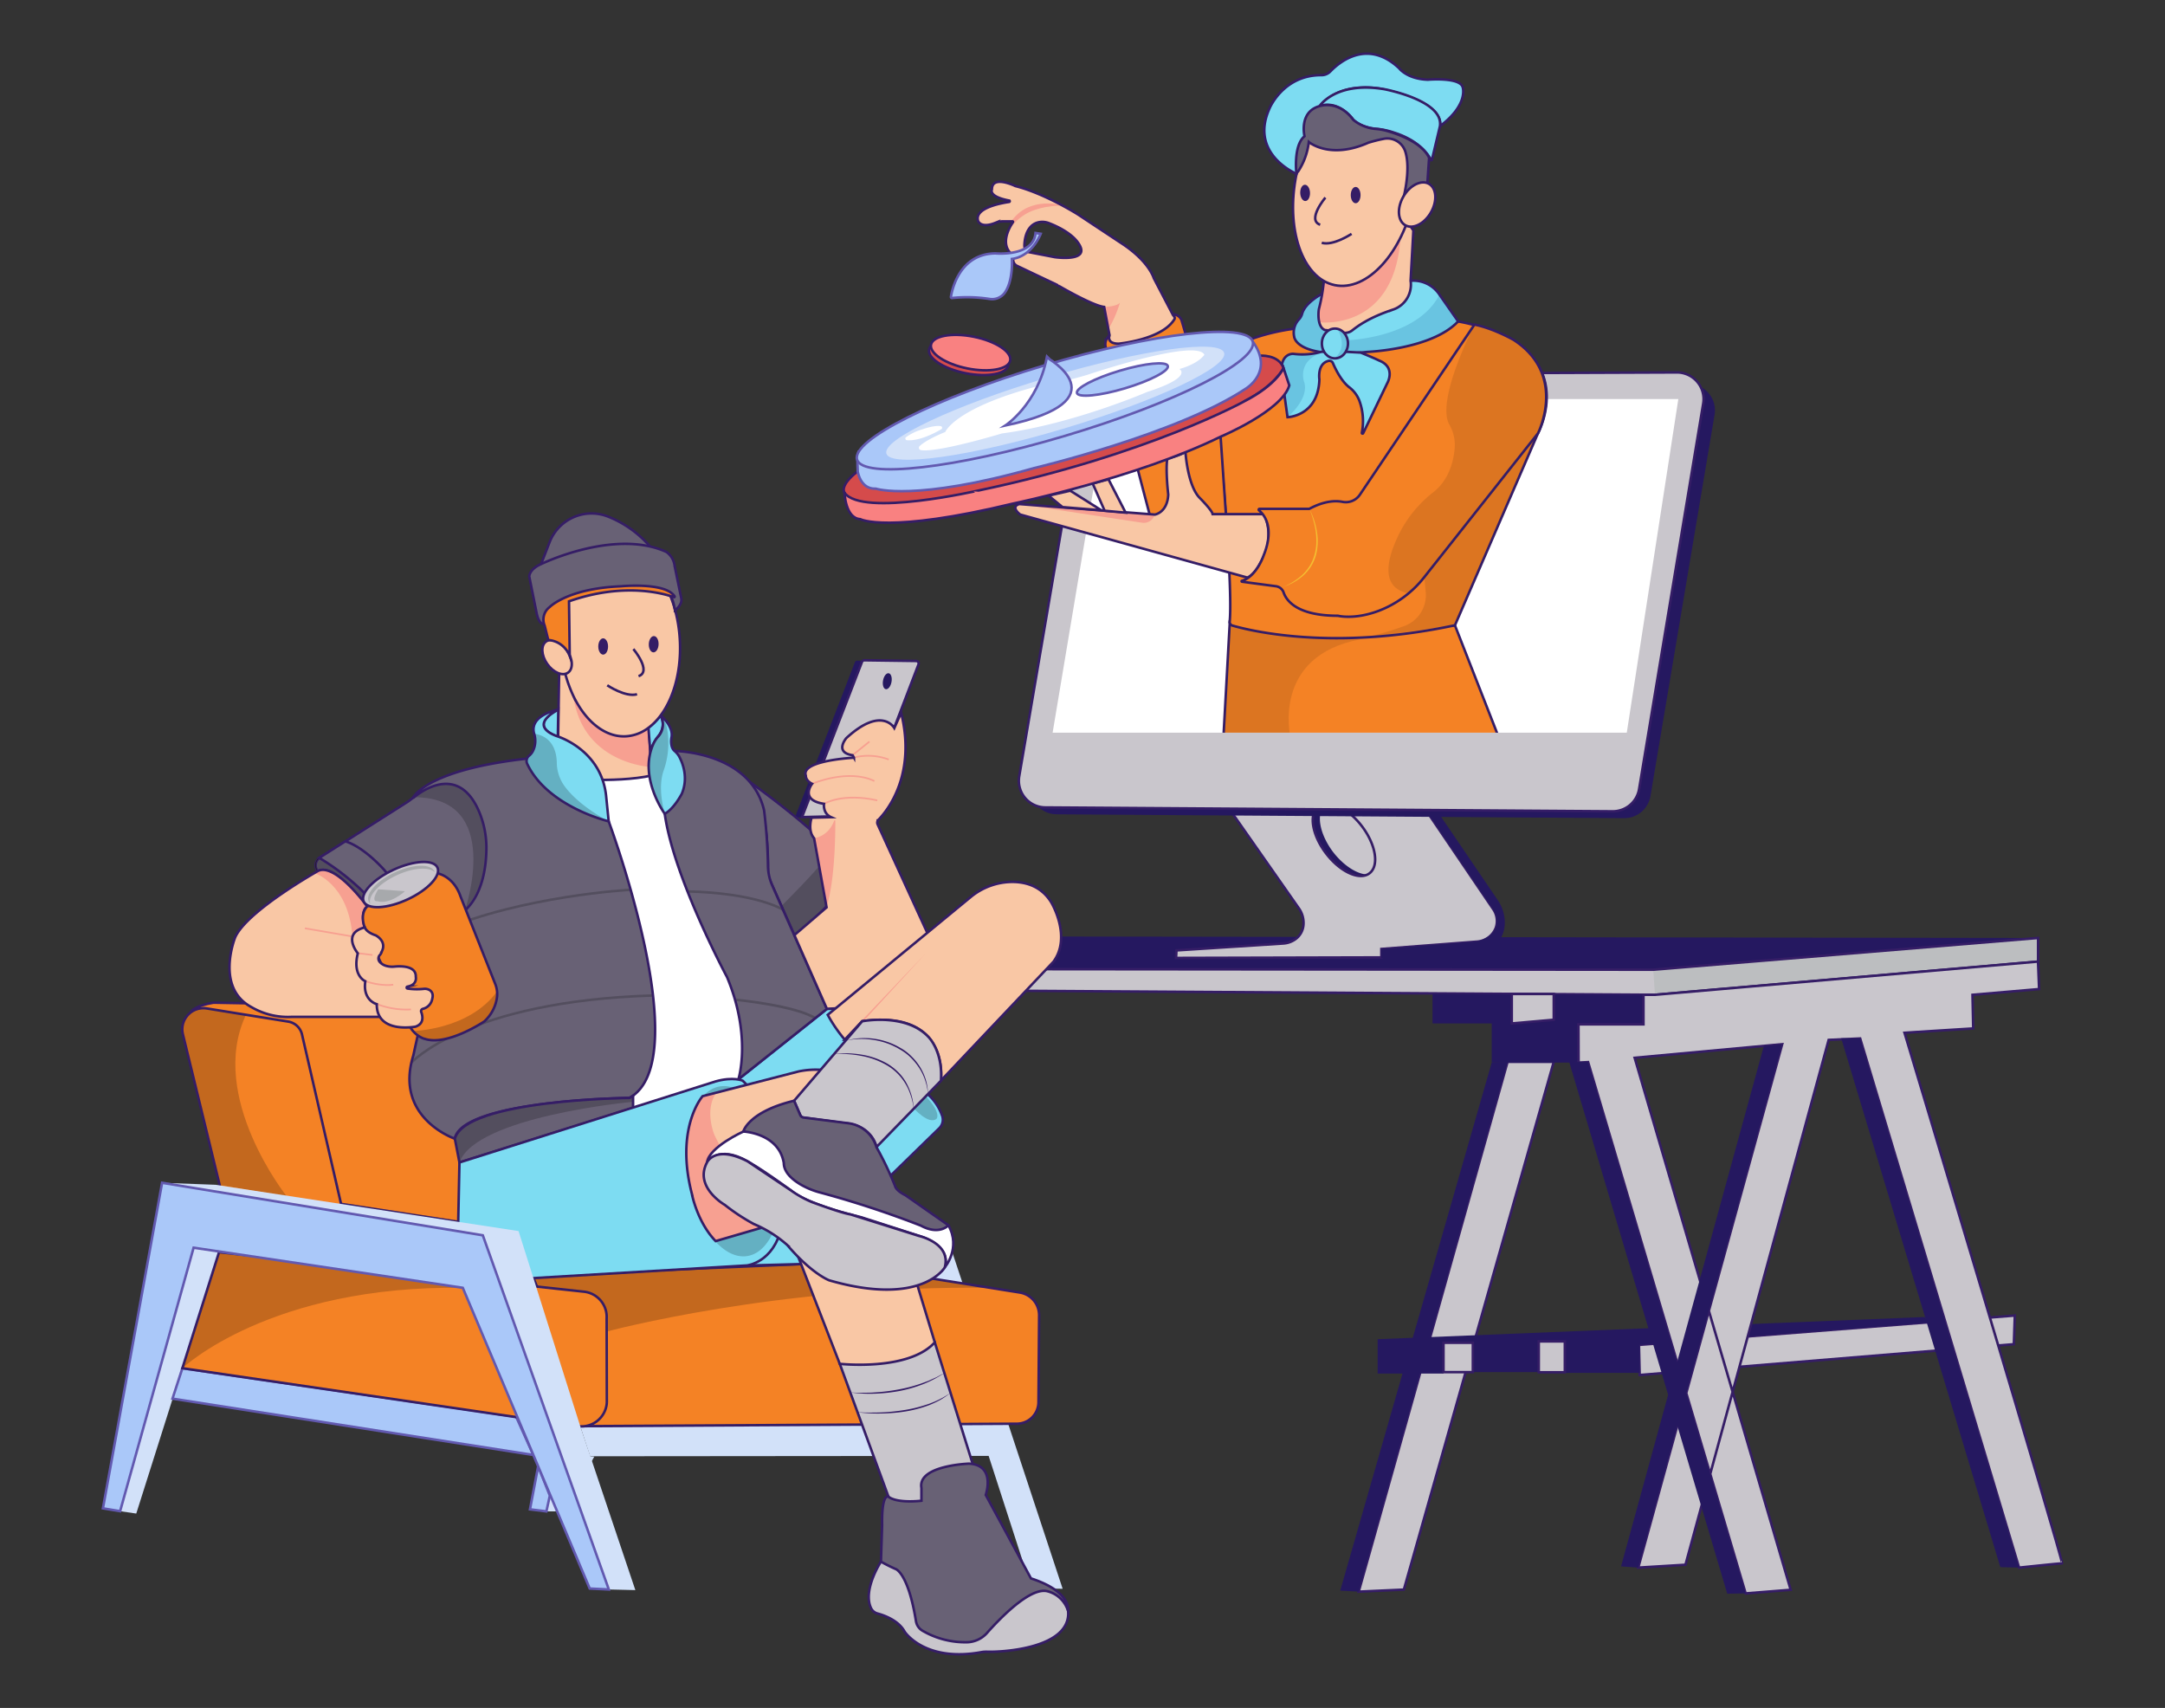 <svg id="a9dd7905-184c-41a0-9641-fff2717ba1e9" data-name="Layer 1" xmlns="http://www.w3.org/2000/svg" xmlns:xlink="http://www.w3.org/1999/xlink" width="865.76" height="682.89" viewBox="0 0 865.76 682.89"><rect x="0" y="0" width="865.76" height="682.89" fill="#333333" stroke="none"/><defs><clipPath id="e997f8bc-3e6d-4c4a-8820-8653a6052249"><polygon points="815.01 375.03 815.01 384.49 661.79 397.75 297.82 395.46 301.57 387.4 661.13 387.73 815.01 375.03" fill="#c9c6cc" stroke="#351d66" stroke-miterlimit="10"/></clipPath><clipPath id="ea9b3a56-22df-4200-9d95-2c9e44871a67"><path d="M89.59,481,73.14,413.55a8.45,8.45,0,0,1,9.56-10.34l32.57,5.26a6.76,6.76,0,0,1,5.5,5.15L138.84,492Z" fill="#f48225" data-secondary="true" stroke="#351d66" stroke-miterlimit="10"/></clipPath><clipPath id="e4a6cba4-76a1-4763-8b13-1063dccf24b0"><path d="M212.89,510l1.91,4.58,16.25,55.66,175.62-1a8.65,8.65,0,0,0,8.6-8.58l.26-34.74a9.17,9.17,0,0,0-7.72-9.12l-35.36-5.63-52.58-5.73Z" fill="#f48225" data-secondary="true" stroke="#351d66" stroke-miterlimit="10"/></clipPath><clipPath id="a3e026af-c2c2-4b63-bbec-5e028b6bef14"><path d="M335.81,545.28l20.34,55.5A54.5,54.5,0,0,0,391.68,594l-17.89-57.35Z" fill="#c9c6cc" stroke="#351d66" stroke-miterlimit="10"/></clipPath><clipPath id="e02ce87a-dec0-4fe2-85c8-0b5eca4fb7cb"><path d="M127.27,348.19a.33.33,0,0,1-.43-.13,3.71,3.71,0,0,1,.82-5l35-22.24a22.75,22.75,0,0,0,3.53-2.82,18.18,18.18,0,0,1,2.76-2.17,20.14,20.14,0,0,1,28.3,7.07c3.45,6,5.91,13.9,3.09,22.63,0,0-8.58,25.17-23.31,23.33l-26,.26S135.7,344.46,127.27,348.19Z" fill="#686175" data-primary="true" stroke="#351d66" stroke-miterlimit="10"/></clipPath><clipPath id="b9e39894-e609-40ee-8d1d-1df246730be9"><path d="M299.09,312.14s30.61,21.33,42.41,37.64c0,0-14.81,18.58-23.84,24.1l-10.58-23.79S308.37,320.67,299.09,312.14Z" fill="#686175" data-primary="true" stroke="#351d66" stroke-miterlimit="10"/></clipPath><clipPath id="fcf6342e-2876-485f-b516-3651c32d848d"><path d="M223.59,269.33l-.66,41.72s22.85,2.32,37.75-1l-1.33-20.53-32.21-20.59Z" fill="#f9c7a5" stroke="#351d66" stroke-miterlimit="10"/></clipPath><clipPath id="ab403512-b3a5-4282-81eb-9293057afa95"><path d="M547.65,349.17a4.69,4.69,0,0,1-.79.49c-4.14,2.07-11.3-1.5-16.58-8.43-5.65-7.4-7-15.84-3.06-18.85a5.54,5.54,0,0,1,3.65-1.06c4.11.11,9.52,3.49,13.72,9C550.23,337.72,551.6,346.16,547.65,349.17Z" fill="#c9c6cc" stroke="#351d66" stroke-miterlimit="10"/></clipPath><clipPath id="eda4b603-790f-43f9-a3b6-e0d1f4909827"><polygon points="420.93 292.96 650.53 292.96 671.15 159.55 443.26 159.55 420.93 292.96" fill="#fff"/></clipPath><clipPath id="a1d29955-c5ce-4e54-8ca3-700ddd002823"><polygon points="491.79 248.53 489.26 294.45 599.19 294.45 581.83 250.08 491.79 248.53" fill="#f48225" data-secondary="true" stroke="#351d66" stroke-miterlimit="10"/></clipPath><clipPath id="be963774-08ad-4c80-a15b-2301d1d49d85"><path d="M581.82,250,615,173.29s19.15-35.17-31.93-44.78l-66,3s-24.62,2.86-32.06,14.6c0,0,8.44,84.71,6.73,102.42a1.49,1.49,0,0,0,1.08,1.59C499.52,252.06,532.82,260.48,581.82,250Z" fill="#f48225" data-secondary="true" stroke="#351d66" stroke-miterlimit="10"/></clipPath><clipPath id="b87566ef-3fc2-4d4e-9a49-183352c9c2ee"><path d="M441.54,122.72,443.68,134l-1,2.8,4.58,4.39,24.43-11.45-1.34-3.06-1.48-1.09-7.49-14.37s-1.91-6.87-13.17-14.12l-17-11.26s-13.17-8.4-25.2-11.45c0,0-9.35-4.58-9.35,1.33,0,0-1.68,2.85,6.9,4.47a.28.28,0,0,1,0,.55c-4.21.62-13.94,2.63-12.44,7.58,0,0,1,3.19,7,.75a7.79,7.79,0,0,1,2.9-.56h3.89a.2.2,0,0,1,.16.31c-1.1,1.59-5.74,9,0,13.24,0,0,5.53.58,4.58-3.62,0,0-.28-7.59,5-9.39a7.13,7.13,0,0,1,4.86.19c3.1,1.19,10.09,4.35,12.44,9.2,3.05,6.3-10.12,4.39-10.12,4.39l-11.11-2.15s-4.65-.28-5.48,2.46a2.71,2.71,0,0,0,1.51,3.18l15.85,7.53S436.82,122.24,441.54,122.72Z" fill="#f9c7a5" stroke="#351d66" stroke-miterlimit="10"/></clipPath><clipPath id="fc747b1b-4496-4475-908d-a826bdee3720"><path d="M529,117.29s-7,3.52-8.28,8.11a5.46,5.46,0,0,1-1.29,2.31,7.72,7.72,0,0,0-1.89,7s.75,9,29.16,6c0,0,25.92-1,36.39-12.21l-7.48-10.72a12.46,12.46,0,0,0-11.51-5.51Z" fill="#7ddcf2" stroke="#351d66" stroke-miterlimit="10"/></clipPath><clipPath id="b3ac0363-1992-4e42-9d3f-8a1369f85881"><path d="M529.42,112.05a72,72,0,0,1-1.82,10.79,7.26,7.26,0,0,0-.29,1.46c-.17,1.92-.27,6.61,2.56,7.67a64.63,64.63,0,0,1,7,1,4.59,4.59,0,0,0,3.79-.81c2.14-1.64,6.49-5.12,16.71-8.48a10.49,10.49,0,0,0,6.71-11.41l1.11-20.1-2.29-3.44Z" fill="#f9c7a5" stroke="#351d66" stroke-miterlimit="10"/></clipPath><clipPath id="b4c99f2e-a262-4b83-a534-25a7c7ac9fa9"><path d="M498.8,230.93,408,205.74s-4.2-3.05-.38-4.2l54.2,4.2s5-.76,5.35-8c0,0-1.15-9.54-.38-14.5,0,0,4.58-.76,7.25-2.67,0,0,.76,13.17,5.53,18.32,0,0,5.16,5.15,5.35,6.68h20.61a20.44,20.44,0,0,1,.95,13.93S503.19,229.22,498.8,230.93Z" fill="#f9c7a5" stroke="#351d66" stroke-miterlimit="10"/></clipPath><clipPath id="a5f12cd6-a63f-4df2-9456-9b8c0762240d"><path d="M528.44,140.65a27.78,27.78,0,0,1-11.26.82s-5.63-.49-4.64,8.61l2.32,16.73s12.25-.33,12.75-15.07c0,0-1-6.34,3.67-7.45a1.51,1.51,0,0,1,1.73.89c.93,2.17,3.31,7.16,6.49,9.62a12.36,12.36,0,0,1,4,5.17,23.65,23.65,0,0,1,1.08,13.09.28.28,0,0,0,.52.18l9.8-20.34s3.31-6.13-3.48-8.78c0,0-2-1-7.28-3.14l-6-.33Z" fill="#7ddcf2" stroke="#351d66" stroke-miterlimit="10"/></clipPath><clipPath id="a1544e1d-cadb-46a3-b5ef-6f65e6f77eb0"><ellipse cx="533.82" cy="137.33" rx="5.22" ry="5.96" fill="#7ddcf2" stroke="#351d66" stroke-miterlimit="10"/></clipPath><clipPath id="ac53ff6e-954f-4c55-be85-6b9aaf487c7d"><path d="M503.69,203.45a.34.34,0,0,0-.22.61c2,1.64,6.38,6.84,1.82,18.09,0,0-2.76,8.28-8.61,10.08a.18.18,0,0,0,0,.36l13.53,1.8a3.77,3.77,0,0,1,3.08,2.48c1.13,3.31,5.42,9.33,21.74,9.33,0,0,6.36,1.69,16.07-1.89a42.19,42.19,0,0,0,18.46-13.56L615,173.29s12-23.28-9.73-37.4c0,0-8-4.58-15.65-6.11l-45.81,68a6.77,6.77,0,0,1-6.93,2.88c-2.86-.57-7.29-.41-13.3,2.79Z" fill="#f48225" data-secondary="true" stroke="#351d66" stroke-miterlimit="10"/></clipPath><clipPath id="fae19131-ff6c-4d5a-8048-f994a915ec2b"><path d="M177,368.83l-11.74,53.25c-7.73,24.91,16.61,33.21,16.61,33.21,2.86-15.46,69.85-16.32,69.85-16.32,27.2-15.17-8.31-110.57-8.31-110.57l-32.25-25.13c-36.34,4-44.4,13.16-45.89,15.49a.11.11,0,0,0,.16.14c2.85-2.39,18.2-14,26.4,6.22a37.22,37.22,0,0,1,2.67,14.68C194.34,349.23,191.79,365.07,177,368.83Z" fill="#686175" data-primary="true" stroke="#351d66" stroke-miterlimit="10"/></clipPath><clipPath id="b16cd691-bc3d-47a4-abcf-f0a70139913a"><path d="M127.27,348.18s-28.53,16-33.22,26.58c0,0-8.14,20,6.42,27.87a28.93,28.93,0,0,0,16.28,3.94H153l-7.15-35.76s-2-6.17,1-8.39C146.84,362.42,134.34,345.05,127.27,348.18Z" fill="#f9c7a5" stroke="#351d66" stroke-miterlimit="10"/></clipPath><clipPath id="aa584e96-56ab-4549-acc4-eb69a0d5a8ac"><path d="M269.68,300.26s30.44.2,35.88,23.81a209,209,0,0,1,1.54,22,20.51,20.51,0,0,0,1.78,8.13l21.8,49.19-35.4,28.14s5.44-16.94-4.54-40.85c0,0-21.36-39.72-24.91-65.25Z" fill="#686175" data-primary="true" stroke="#351d66" stroke-miterlimit="10"/></clipPath><clipPath id="f6635782-3446-43e6-af02-64d166100302"><path d="M317.66,373.88l13,29.47,5.52-.25s28.15-23.69,34.77-29.84l-20-43.68a1.62,1.62,0,0,1,.31-1.79c3.26-3.32,15.31-17.67,9.09-42.83l-2.72,6.13s-5-9-19.17,4c0,0-5,5.73,2.48,6.87l.57,1S320,304,322.25,310.14c0,0-.19,1.91,2.49,3.25,0,0-5.16,6.49,4.77,8,0,0-.58,3.82,2.86,5.35l-7.83.19s-1.71,5.15,1,8.2l5,27.68Z" fill="#f9c7a5" stroke="#351d66" stroke-miterlimit="10"/></clipPath><clipPath id="b2717dc6-5bf3-4891-9646-d044c8483d8b"><path d="M181.88,455.29l1.85,9.5L253.16,443v-4.87l-1.43.86S186.17,439.55,181.88,455.29Z" fill="#686175" data-primary="true" stroke="#351d66" stroke-miterlimit="10"/></clipPath><clipPath id="ac7fd78c-a832-42db-82dd-1f095c565b4c"><path d="M286.18,496.23l27.49-8,22.14,57.07s27.48,3.06,38-8.59l-9.93-32.63-34.54-76.25a33.48,33.48,0,0,0-10,.57l-38.37,9.88s-11.16,12.59-4.29,39.08C276.64,477.34,278.83,488.69,286.18,496.23Z" fill="#f9c7a5" stroke="#351d66" stroke-miterlimit="10"/></clipPath><clipPath id="f017678e-12be-42e2-9d51-fedfdf70e1fa"><path d="M265.83,325.39S255.35,311,261.16,297.7a11.73,11.73,0,0,1,1.87-3,7.28,7.28,0,0,0,1-8.83s5.36,4.35,4.52,8.87c0,0-.8,3.74,1.17,5.49a8.08,8.08,0,0,1,1.88,2.24c1.48,2.79,3.74,8.65,1,15C272.53,317.52,269.68,323.21,265.83,325.39Z" fill="#7ddcf2" stroke="#351d66" stroke-miterlimit="10"/></clipPath><clipPath id="a558380c-cbc5-41d6-87c8-c3d087c75efc"><path d="M222.5,294.27s18.07,5.19,19.91,24.26l1,9.87s-24.6-5.86-32.63-23.09a2.69,2.69,0,0,1,.73-3.09,6,6,0,0,0,1.52-1.81,9.84,9.84,0,0,0,.69-1.74,9.36,9.36,0,0,0-.13-5.32c-.67-2.27-.72-7,9.31-9.6a.09.09,0,0,1,.07.16C220.41,285.26,212.18,290.25,222.5,294.27Z" fill="#7ddcf2" stroke="#351d66" stroke-miterlimit="10"/></clipPath><clipPath id="abb6c9a7-ad42-4b94-95d3-10fe1a978aa5"><path d="M331,405.76l57.06-47a26.34,26.34,0,0,1,17-6.14c5.44.06,11.45,1.85,15.32,8.17,0,0,8.3,13.74.86,23.76l-45,47.52s4-28.63-31.49-23.76l-6.93,7.39A59.44,59.44,0,0,1,331,405.76Z" fill="#f9c7a5" stroke="#351d66" stroke-miterlimit="10"/></clipPath><clipPath id="ffbde16c-4241-476c-b577-add9908e0450"><path d="M317.55,440.12l27.23-31.78s17.46-3.47,26.55,6.32c0,0,5.78,5.68,4.94,17.44l-25.78,26.54s-1.42-8.72-13-9.61l-16.28-2.21a1.43,1.43,0,0,1-1.14-.86Z" fill="#c9c6cc" stroke="#351d66" stroke-miterlimit="10"/></clipPath><clipPath id="a45b97b8-51bb-4158-b436-3211aec9bb65"><path d="M72.94,547.05l14.65-46.38,146,15.8a10.15,10.15,0,0,1,9,10.68l.08,33.61a10.15,10.15,0,0,1-11.6,9.45Z" fill="#f48225" data-secondary="true" stroke="#351d66" stroke-miterlimit="10"/></clipPath><clipPath id="e1e4dccd-fb95-4794-9df6-ac3dd0d3e279"><path d="M168.81,415a10.84,10.84,0,0,1-5.31-5.37l-17.65-38.83s-2.23-5.16,1-8.39l28.07-13.22s6.41,1,9.23,9.23l13.89,35a10.76,10.76,0,0,1,.54,6.27,15.91,15.91,0,0,1-4.95,8.73s-14.86,10-23.83,6.92C169.79,415.31,169.64,415.39,168.81,415Z" fill="#f48225" data-secondary="true" stroke="#351d66" stroke-miterlimit="10"/></clipPath><clipPath id="b61ce04d-b847-4197-84d5-5bf280e73c8b"><path d="M145.85,370.81s.53,1.89,4.39,3.17c0,0,4.58,2.29,2.43,6.45a3.18,3.18,0,0,1-.72,1.36,2.05,2.05,0,0,0-.13,2.78,5.48,5.48,0,0,0,2.82,1.68,8.57,8.57,0,0,0,3.11.22c2.43-.23,8.75-.4,8.52,4.12,0,0,.74,3.18-3.34,3.88a.4.4,0,0,0,0,.78,26.27,26.27,0,0,0,6.55.13,3.79,3.79,0,0,1,2.15.39c.9.5,1.78,1.5,1.23,3.55a5,5,0,0,1-3.8,4.06.94.94,0,0,0-.62,1.24c.61,1.62,1.22,4.72-2.31,5.87,0,0-15.6,3-15.46-9,0,0-5.73-1.43-4.58-9.16,0,0-5.3-2.15-3-11.17C143.08,381.14,136.45,373.22,145.85,370.81Z" fill="#f9c7a5" stroke="#351d66" stroke-miterlimit="10"/></clipPath></defs><polygon points="48.03 604.22 54.49 605.17 87.59 500.67 77.42 498.87 48.03 604.22" fill="#d2e1f9"/><polygon points="657.92 388.12 815.01 375.03 324.12 374.31 301.57 387.4 657.92 388.12" fill="#251860"/><polygon points="815.01 375.03 815.01 384.49 661.79 397.75 297.82 395.46 301.57 387.4 661.13 387.73 815.01 375.03" fill="#c9c6cc"/><g clip-path="url(#e997f8bc-3e6d-4c4a-8820-8653a6052249)"><polygon points="661.13 387.73 661.79 397.75 815.01 384.49 815.01 375.03 661.13 387.73" fill="#bcbec0"/></g><polygon points="815.01 375.03 815.01 384.49 661.79 397.75 297.82 395.46 301.57 387.4 661.13 387.73 815.01 375.03" fill="none" stroke="#351d66" stroke-miterlimit="10"/><ellipse cx="387.39" cy="142.88" rx="6.46" ry="16.15" transform="translate(170.86 494.46) rotate(-78.62)" fill="#d54b4b" stroke="#351d66" stroke-miterlimit="10"/><path d="M76.52,404.33s1.72-2.29,8.88-3.43l204.41,3.72,3.43,80.73-85.88,6.87-71-10.88Z" fill="#f48225" data-secondary="true" stroke="#351d66" stroke-miterlimit="10"/><path d="M341.86,264.78l-24,62.12s0,0,0,0l23.42-.57,0,0,23.16-60.52a1,1,0,0,0-.9-1.33l-20.82-.34A1,1,0,0,0,341.86,264.78Z" fill="#251860"/><path d="M344.72,264.59l-24,62.12a0,0,0,0,0,0,0l23.43-.58h0l23.16-60.52a1,1,0,0,0-.89-1.33L345.65,264A1,1,0,0,0,344.72,264.59Z" fill="#c9c6cc" stroke="#351d66" stroke-miterlimit="10"/><ellipse cx="354.8" cy="272.35" rx="3.24" ry="1.72" transform="translate(22.05 571.25) rotate(-79.44)" fill="#251860"/><polygon points="384.86 512.84 379.99 498.24 371.97 507.11 373.69 513.7 384.86 512.84" fill="#d2e1f9"/><polyline points="236 582.26 395.35 582.12 412.53 635.18 424.94 635.23 402.99 568.76 231.98 570.09" fill="#d2e1f9"/><path d="M89.59,481,73.14,413.55a8.45,8.45,0,0,1,9.56-10.34l32.57,5.26a6.76,6.76,0,0,1,5.5,5.15L138.84,492Z" fill="#f48225" data-secondary="true"/><g clip-path="url(#ea9b3a56-22df-4200-9d95-2c9e44871a67)"><path d="M87.09,473.71l27.58,4.63s-31.73-39.78-16.35-72.49L82.7,403.21s-9.83-1.48-9.56,10.34Z" opacity="0.2"/></g><path d="M89.59,481,73.14,413.55a8.45,8.45,0,0,1,9.56-10.34l32.57,5.26a6.76,6.76,0,0,1,5.5,5.15L138.84,492Z" fill="none" stroke="#351d66" stroke-miterlimit="10"/><polygon points="253.16 442.98 251.73 438.97 235.15 322.6 235.72 306.28 266.64 306.57 290.4 360.68 302.14 428.24 293.55 435.4 253.16 442.98" fill="#fff" stroke="#351d66" stroke-miterlimit="10"/><path d="M352.28,624.4s-7.48,11.43-3.92,18.66a4,4,0,0,0,2.56,2.07c2.67.72,8.42,2.76,10.87,7.31,0,0,8,12.3,30.73,8.12a11.06,11.06,0,0,1,2.23-.15c5.75.22,33.66-1.23,32.39-16.31,0,0-1.16-12.75-19.24-8.81H370.13S361.55,622.32,352.28,624.4Z" fill="#c9c6cc" stroke="#351d66" stroke-miterlimit="10"/><path d="M212.89,510l1.91,4.58,16.25,55.66,175.62-1a8.65,8.65,0,0,0,8.6-8.58l.26-34.74a9.17,9.17,0,0,0-7.72-9.12l-35.36-5.63-52.58-5.73Z" fill="#f48225" data-secondary="true"/><g clip-path="url(#e4a6cba4-76a1-4763-8b13-1063dccf24b0)"><path d="M242.58,532.41s68.9-18.63,153-17.5l-57-11.3L212.89,510l.89,6.63S243.71,517.73,242.58,532.41Z" opacity="0.2"/></g><path d="M212.89,510l1.91,4.58,16.25,55.66,175.62-1a8.65,8.65,0,0,0,8.6-8.58l.26-34.74a9.17,9.17,0,0,0-7.72-9.12l-35.36-5.63-52.58-5.73Z" fill="none" stroke="#351d66" stroke-miterlimit="10"/><path d="M335.81,545.28l20.34,55.5A54.5,54.5,0,0,0,391.68,594l-17.89-57.35Z" fill="#c9c6cc"/><g clip-path="url(#a3e026af-c2c2-4b63-bbec-5e028b6bef14)"><path d="M340,556.73c1.64.11,3.27.17,4.9.14s3.27,0,4.9-.15a73.3,73.3,0,0,0,9.69-1.21,58,58,0,0,0,9.42-2.54l2.29-.85c.75-.32,1.48-.68,2.22-1l1.12-.5,1.08-.59,2.16-1.17a43,43,0,0,1-8.69,4.6,53.9,53.9,0,0,1-9.47,2.72,65.85,65.85,0,0,1-9.8,1.06A55.6,55.6,0,0,1,340,556.73Z" fill="#351d66"/><path d="M342.55,564.61c1.63.11,3.26.18,4.89.18s3.25,0,4.88-.07a78.52,78.52,0,0,0,9.69-1c1.6-.27,3.19-.59,4.76-1s3.12-.89,4.66-1.41a37,37,0,0,0,8.66-4.41,32.1,32.1,0,0,1-4,2.79,41,41,0,0,1-4.45,2.1,49.45,49.45,0,0,1-9.49,2.55,68.3,68.3,0,0,1-9.79.83A61.48,61.48,0,0,1,342.55,564.61Z" fill="#351d66"/></g><path d="M335.81,545.28l20.34,55.5A54.5,54.5,0,0,0,391.68,594l-17.89-57.35Z" fill="none" stroke="#351d66" stroke-miterlimit="10"/><path d="M298.68,506l21.19-.57,55.72-54.33a4.75,4.75,0,0,0,1.22-4.84,20.83,20.83,0,0,0-5.7-8.68l-36.35-34.35-4.08.16-35.4,28.14Z" fill="#7ddcf2" stroke="#351d66" stroke-miterlimit="10"/><polygon points="72.94 547.05 206.4 566.47 213.27 581.74 68.98 559.22 72.94 547.05" fill="#aac8f9" stroke="#6259b0" stroke-miterlimit="10"/><path d="M127.27,348.19a.33.33,0,0,1-.43-.13,3.71,3.71,0,0,1,.82-5l35-22.24a22.75,22.75,0,0,0,3.53-2.82,18.18,18.18,0,0,1,2.76-2.17,20.14,20.14,0,0,1,28.3,7.07c3.45,6,5.91,13.9,3.09,22.63,0,0-8.58,25.17-23.31,23.33l-26,.26S135.7,344.46,127.27,348.19Z" fill="#686175" data-primary="true"/><g clip-path="url(#e02ce87a-dec0-4fe2-85c8-0b5eca4fb7cb)"><path d="M165.28,318.76s12.27-11.11,21.91-1.73c0,0,18.25,21.81-1.27,46.91C185.92,363.94,201.7,318.46,165.28,318.76Z" opacity="0.2"/><path d="M127.66,343a3.55,3.55,0,0,0-.82,5s2.23-1.22,5.67.55c0,0,10,5,18.54,20.49l2.77,0s-1.27-6.58-14.3-17.75C139.52,351.37,131.26,344.43,127.66,343Z" opacity="0.2"/></g><path d="M127.27,348.19a.33.33,0,0,1-.43-.13,3.71,3.71,0,0,1,.82-5l35-22.24a22.75,22.75,0,0,0,3.53-2.82,18.18,18.18,0,0,1,2.76-2.17,20.14,20.14,0,0,1,28.3,7.07c3.45,6,5.91,13.9,3.09,22.63,0,0-8.58,25.17-23.31,23.33l-26,.26S135.7,344.46,127.27,348.19Z" fill="none" stroke="#351d66" stroke-miterlimit="10"/><path d="M299.09,312.14s30.61,21.33,42.41,37.64c0,0-14.81,18.58-23.84,24.1l-10.58-23.79S308.37,320.67,299.09,312.14Z" fill="#686175" data-primary="true"/><g clip-path="url(#b9e39894-e609-40ee-8d1d-1df246730be9)"><path d="M312.64,362.08S327.7,347.27,332.71,340l8.79,9.78s-12.3,15.81-23.84,24.1Z" opacity="0.2"/></g><path d="M299.09,312.14s30.61,21.33,42.41,37.64c0,0-14.81,18.58-23.84,24.1l-10.58-23.79S308.37,320.67,299.09,312.14Z" fill="none" stroke="#351d66" stroke-miterlimit="10"/><path d="M223.59,269.33l-.66,41.72s22.85,2.32,37.75-1l-1.33-20.53-32.21-20.59Z" fill="#f9c7a5"/><g clip-path="url(#fcf6342e-2876-485f-b516-3651c32d848d)"><path d="M260.6,306.7s-27.59-1-31.33-28.43c4.86,10.19,12.7,16.67,21.13,16.15a16.43,16.43,0,0,0,8.9-3.39Z" fill="#f7a091"/></g><path d="M223.59,269.33l-.66,41.72s22.85,2.32,37.75-1l-1.33-20.53-32.21-20.59Z" fill="none" stroke="#351d66" stroke-miterlimit="10"/><polygon points="543.33 636.39 602.86 424.56 621.33 424.56 561.39 635.57 543.33 636.39" fill="#c9c6cc" stroke="#351d66" stroke-miterlimit="10"/><polygon points="535.94 635.98 543.33 636.39 602.86 424.56 596.52 424.85 535.94 635.98" fill="#251860"/><polygon points="655.4 537.74 655.69 549.77 805.32 537.46 805.7 526 655.4 537.74" fill="#c9c6cc" stroke="#351d66" stroke-miterlimit="10"/><polygon points="550.9 535.45 550.9 549.2 577.24 549.2 577.24 536.88 588.98 536.88 588.98 548.62 615.32 548.62 615.32 536.6 625.91 536.6 625.91 548.91 655.69 548.91 655.69 537.74 771.35 528.87 769.63 526.58 550.9 535.45" fill="#251860"/><path d="M492.5,324.74l26.89,38.41a10.08,10.08,0,0,1,1.85,6.65,7.74,7.74,0,0,1-3,5.56,9.31,9.31,0,0,1-5.18,1.89L470.46,380l-.16,3,82.09-.21,0-3.37,38.2-2.93a8.67,8.67,0,0,0,7.43-5.23,5.37,5.37,0,0,0,.21-.56,8.32,8.32,0,0,0-1.16-7.24l-25.5-37.57Z" fill="#c9c6cc" stroke="#351d66" stroke-miterlimit="10"/><path d="M552.34,379.42v3.73l40.94-3.44s8.77-1.46,8.47-11.34a16.18,16.18,0,0,0-2.86-8.54l-23.08-33.94h-4.29L597,363.46s6.25,9.51-6.48,13Z" fill="#251860"/><path d="M547.65,349.17a4.69,4.69,0,0,1-.79.49c-4.14,2.07-11.3-1.5-16.58-8.43-5.65-7.4-7-15.84-3.06-18.85a5.54,5.54,0,0,1,3.65-1.06c4.11.11,9.52,3.49,13.72,9C550.23,337.72,551.6,346.16,547.65,349.17Z" fill="#c9c6cc"/><g clip-path="url(#ab403512-b3a5-4282-81eb-9293057afa95)"><path d="M546.86,349.66c-4.14,2.07-11.3-1.5-16.58-8.43-5.65-7.4-7-15.84-3.06-18.85a5.54,5.54,0,0,1,3.65-1.06,4.25,4.25,0,0,0-.78.49c-4,3-2.59,11.45,3,18.85C537.35,346.18,542.75,349.56,546.86,349.66Z" fill="#251860"/></g><path d="M547.65,349.17a4.69,4.69,0,0,1-.79.49c-4.14,2.07-11.3-1.5-16.58-8.43-5.65-7.4-7-15.84-3.06-18.85a5.54,5.54,0,0,1,3.65-1.06c4.11.11,9.52,3.49,13.72,9C550.23,337.72,551.6,346.16,547.65,349.17Z" fill="none" stroke="#351d66" stroke-miterlimit="10"/><path d="M649.46,327.13l-226.88-1.55a10.58,10.58,0,0,1-10.42-12.32L438,163.12a10.62,10.62,0,0,1,10.46-8.76l226.64-.87a10.58,10.58,0,0,1,10.55,12.27L660,318.32A10.62,10.62,0,0,1,649.46,327.13Z" fill="#251860"/><path d="M644.88,324.39,418,322.83a10.65,10.65,0,0,1-10.42-12.45l25.87-151.73a10.66,10.66,0,0,1,10.46-8.87l226.64-.87a10.65,10.65,0,0,1,10.55,12.4L655.46,315.49A10.65,10.65,0,0,1,644.88,324.39Z" fill="#c9c6cc" stroke="#351d66" stroke-miterlimit="10"/><polygon points="420.93 292.96 650.53 292.96 671.15 159.55 443.26 159.55 420.93 292.96" fill="#fff"/><g clip-path="url(#eda4b603-790f-43f9-a3b6-e0d1f4909827)"><polygon points="491.79 248.53 489.26 294.45 599.19 294.45 581.83 250.08 491.79 248.53" fill="#f48225" data-secondary="true"/><g clip-path="url(#a1d29955-c5ce-4e54-8ca3-700ddd002823)"><path d="M489.26,294.45l26.74.05s-7.59-32.26,28-38.86c0,0-33.45.39-52.19-7.12Z" opacity="0.1"/></g><polygon points="491.79 248.53 489.26 294.45 599.19 294.45 581.83 250.08 491.79 248.53" fill="none" stroke="#351d66" stroke-miterlimit="10"/></g><path d="M581.82,250,615,173.29s19.15-35.17-31.93-44.78l-66,3s-24.62,2.86-32.06,14.6c0,0,8.44,84.71,6.73,102.42a1.49,1.49,0,0,0,1.08,1.59C499.52,252.06,532.82,260.48,581.82,250Z" fill="#f48225" data-secondary="true"/><g clip-path="url(#be963774-08ad-4c80-a15b-2301d1d49d85)"><path d="M569.59,230.75,615,173.29,581.82,250,544,255.38a136.34,136.34,0,0,0,17.88-5.2,13.12,13.12,0,0,0,8.25-13.33Z" opacity="0.1"/></g><path d="M581.82,250,615,173.29s19.15-35.17-31.93-44.78l-66,3s-24.62,2.86-32.06,14.6c0,0,8.44,84.71,6.73,102.42a1.49,1.49,0,0,0,1.08,1.59C499.52,252.06,532.82,260.48,581.82,250Z" fill="none" stroke="#351d66" stroke-miterlimit="10"/><path d="M441.54,122.72,443.68,134l-1,2.8,4.58,4.39,24.43-11.45-1.34-3.06-1.48-1.09-7.49-14.37s-1.91-6.87-13.17-14.12l-17-11.26s-13.17-8.4-25.2-11.45c0,0-9.35-4.58-9.35,1.33,0,0-1.68,2.85,6.9,4.47a.28.28,0,0,1,0,.55c-4.21.62-13.94,2.63-12.44,7.58,0,0,1,3.19,7,.75a7.79,7.79,0,0,1,2.9-.56h3.89a.2.2,0,0,1,.16.31c-1.1,1.59-5.74,9,0,13.24,0,0,5.53.58,4.58-3.62,0,0-.28-7.59,5-9.39a7.13,7.13,0,0,1,4.86.19c3.1,1.19,10.09,4.35,12.44,9.2,3.05,6.3-10.12,4.39-10.12,4.39l-11.11-2.15s-4.65-.28-5.48,2.46a2.71,2.71,0,0,0,1.51,3.18l15.85,7.53S436.82,122.24,441.54,122.72Z" fill="#f9c7a5"/><g clip-path="url(#b87566ef-3fc2-4d4e-9a49-183352c9c2ee)"><path d="M402.25,94.45a13,13,0,0,1,2.64-6.6,16,16,0,0,1,5.61-4.66,19.4,19.4,0,0,1,7-1.78,32.68,32.68,0,0,1,3.57,0c1.18.19,2.34.39,3.48.67-1.18.16-2.33.23-3.48.31l-1.7.25c-.56.11-1.13.1-1.68.26a26.53,26.53,0,0,0-3.24.84,13.79,13.79,0,0,0-1.57.53l-1.51.66a19.53,19.53,0,0,0-5.3,3.87A20.36,20.36,0,0,0,402.25,94.45Z" fill="#f7a091"/><path d="M441.54,122.72s4.87-.1,6.3-1.67a46.21,46.21,0,0,1-4.72,10.73Z" fill="#f7a091"/></g><path d="M441.54,122.72,443.68,134l-1,2.8,4.58,4.39,24.43-11.45-1.34-3.06-1.48-1.09-7.49-14.37s-1.91-6.87-13.17-14.12l-17-11.26s-13.17-8.4-25.2-11.45c0,0-9.35-4.58-9.35,1.33,0,0-1.68,2.85,6.9,4.47a.28.28,0,0,1,0,.55c-4.21.62-13.94,2.63-12.44,7.58,0,0,1,3.19,7,.75a7.79,7.79,0,0,1,2.9-.56h3.89a.2.2,0,0,1,.16.31c-1.1,1.59-5.74,9,0,13.24,0,0,5.53.58,4.58-3.62,0,0-.28-7.59,5-9.39a7.13,7.13,0,0,1,4.86.19c3.1,1.19,10.09,4.35,12.44,9.2,3.05,6.3-10.12,4.39-10.12,4.39l-11.11-2.15s-4.65-.28-5.48,2.46a2.71,2.71,0,0,0,1.51,3.18l15.85,7.53S436.82,122.24,441.54,122.72Z" fill="none" stroke="#351d66" stroke-miterlimit="10"/><path d="M443.57,134.42c-.19.87-.24,3,3.74,3,0,0,17.42-1.61,22.34-9.81a.92.92,0,0,0-.07-1l-.7-.94a3.77,3.77,0,0,1,3.58,2.29l13.74,46.52,1.91.19,2.86,41.8s-24.43,9.16-30.53-8l-18.33-69.85a4.64,4.64,0,0,1,1.26-4.25A.12.12,0,0,1,443.57,134.42Z" fill="#f48225" data-secondary="true" stroke="#351d66" stroke-miterlimit="10"/><path d="M529,117.29s-7,3.52-8.28,8.11a5.46,5.46,0,0,1-1.29,2.31,7.72,7.72,0,0,0-1.89,7s.75,9,29.16,6c0,0,25.92-1,36.39-12.21l-7.48-10.72a12.46,12.46,0,0,0-11.51-5.51Z" fill="#7ddcf2"/><g clip-path="url(#fc747b1b-4496-4475-908d-a826bdee3720)"><path d="M538.21,140.65a10.62,10.62,0,0,0,.59-4.62s28-.79,36.82-18.24l7.48,10.72S572.16,141.44,538.21,140.65Z" fill="#69c4e1"/><path d="M529,117.29l-1.7,7s-.71,7.08,2.56,7.67l1.91.18-2.27,8.58-1.07-.08s-13.91-1.16-10.5-10.36a6,6,0,0,1,2-3,7.37,7.37,0,0,0,1-3.2S524.8,119.28,529,117.29Z" fill="#69c4e1"/></g><path d="M529,117.29s-7,3.52-8.28,8.11a5.46,5.46,0,0,1-1.29,2.31,7.72,7.72,0,0,0-1.89,7s.75,9,29.16,6c0,0,25.92-1,36.39-12.21l-7.48-10.72a12.46,12.46,0,0,0-11.51-5.51Z" fill="none" stroke="#351d66" stroke-miterlimit="10"/><path d="M529.42,112.05a72,72,0,0,1-1.82,10.79,7.26,7.26,0,0,0-.29,1.46c-.17,1.92-.27,6.61,2.56,7.67a64.63,64.63,0,0,1,7,1,4.59,4.59,0,0,0,3.79-.81c2.14-1.64,6.49-5.12,16.71-8.48a10.49,10.49,0,0,0,6.71-11.41l1.11-20.1-2.29-3.44Z" fill="#f9c7a5"/><g clip-path="url(#b3ac0363-1992-4e42-9d3f-8a1369f85881)"><path d="M560.07,94.66s-8,19.66-24.43,19.66c0,0-4.23-.15-6.22-2.27,0,0-.7,8.24-1.82,10.79a24.06,24.06,0,0,0-.17,6S557.78,132.83,560.07,94.66Z" fill="#f7a091"/></g><path d="M529.42,112.05a72,72,0,0,1-1.82,10.79,7.26,7.26,0,0,0-.29,1.46c-.17,1.92-.27,6.61,2.56,7.67a64.63,64.63,0,0,1,7,1,4.59,4.59,0,0,0,3.79-.81c2.14-1.64,6.49-5.12,16.71-8.48a10.49,10.49,0,0,0,6.71-11.41l1.11-20.1-2.29-3.44Z" fill="none" stroke="#351d66" stroke-miterlimit="10"/><ellipse cx="541.96" cy="74.37" rx="40.48" ry="23.99" transform="translate(359.14 589.95) rotate(-78.29)" fill="#f9c7a5" stroke="#351d66" stroke-miterlimit="10"/><path d="M518.47,69.5s-19.1-7.86-10.79-26.18c0,0,5.5-13.38,20.79-13.27a4.93,4.93,0,0,0,3.54-1.5c3.85-4,15-13,27.48-1.26,0,0,3.15,4.29,11.46,4.58,0,0,13.16-1.15,14,3.15,0,0,2.29,6.87-9.16,15.46,0,0,3.44-9.17-23.19-14.89,0,0-16-3.72-24.9,6.87Z" fill="#7ddcf2" stroke="#351d66" stroke-miterlimit="10"/><path d="M575.81,50.48l-3.2,13.44a.2.2,0,0,1-.38,0c-.9-1.8-4.56-7.71-14.84-10.92a29.25,29.25,0,0,0-7.22-1.5s-5.75-.41-9-3.65c0,0-5.29-7.67-12.93-5.6A.18.18,0,0,1,528,42c1.52-1.9,8.55-9.17,25.54-6.34C553.58,35.68,577.43,40.07,575.81,50.48Z" fill="#7ddcf2" stroke="#351d66" stroke-miterlimit="10"/><path d="M498.8,230.93,408,205.74s-4.2-3.05-.38-4.2l54.2,4.2s5-.76,5.35-8c0,0-1.15-9.54-.38-14.5,0,0,4.58-.76,7.25-2.67,0,0,.76,13.17,5.53,18.32,0,0,5.16,5.15,5.35,6.68h20.61a20.44,20.44,0,0,1,.95,13.93S503.19,229.22,498.8,230.93Z" fill="#f9c7a5"/><g clip-path="url(#b4c99f2e-a262-4b83-a534-25a7c7ac9fa9)"><path d="M407.57,201.54,456.71,209a4.55,4.55,0,0,0,5.06-3.23h0Z" fill="#f7a091"/></g><path d="M498.8,230.93,408,205.74s-4.2-3.05-.38-4.2l54.2,4.2s5-.76,5.35-8c0,0-1.15-9.54-.38-14.5,0,0,4.58-.76,7.25-2.67,0,0,.76,13.17,5.53,18.32,0,0,5.16,5.15,5.35,6.68h20.61a20.44,20.44,0,0,1,.95,13.93S503.19,229.22,498.8,230.93Z" fill="none" stroke="#351d66" stroke-miterlimit="10"/><path d="M380.26,118.65c.49-3,3.55-17.2,17.83-17.34,0,0,15.2,1.43,16-8.16l2.08.32s-3.36,9-11.52,10.07c0,0,.58,9-3,13.69a6.24,6.24,0,0,1-6,2.29,58.51,58.51,0,0,0-15-.36A.44.44,0,0,1,380.26,118.65Z" fill="#aac8f9" stroke="#6259b0" stroke-miterlimit="10"/><path d="M528.44,140.65a27.78,27.78,0,0,1-11.26.82s-5.63-.49-4.64,8.61l2.32,16.73s12.25-.33,12.75-15.07c0,0-1-6.34,3.67-7.45a1.51,1.51,0,0,1,1.73.89c.93,2.17,3.31,7.16,6.49,9.62a12.36,12.36,0,0,1,4,5.17,23.65,23.65,0,0,1,1.08,13.09.28.28,0,0,0,.52.18l9.8-20.34s3.31-6.13-3.48-8.78c0,0-2-1-7.28-3.14l-6-.33Z" fill="#7ddcf2"/><g clip-path="url(#a5f12cd6-a63f-4df2-9456-9b8c0762240d)"><path d="M514.86,166.81s9.13-7.55,6.55-14.4c0,0-2.89-8.65,8.1-11.68,0,0-8.58,1.6-12.33.74,0,0-5.86-.12-4.64,8.61Z" fill="#69c4e1"/></g><path d="M528.44,140.65a27.78,27.78,0,0,1-11.26.82s-5.63-.49-4.64,8.61l2.32,16.73s12.25-.33,12.75-15.07c0,0-1-6.34,3.67-7.45a1.51,1.51,0,0,1,1.73.89c.93,2.17,3.31,7.16,6.49,9.62a12.36,12.36,0,0,1,4,5.17,23.65,23.65,0,0,1,1.08,13.09.28.28,0,0,0,.52.18l9.8-20.34s3.31-6.13-3.48-8.78c0,0-2-1-7.28-3.14l-6-.33Z" fill="none" stroke="#351d66" stroke-miterlimit="10"/><polygon points="424.87 202.75 419.3 198.17 427.99 196.2 440.4 204.02 424.87 202.75" fill="#f9c7a5" stroke="#351d66" stroke-miterlimit="10"/><polygon points="436.96 193.34 441.73 204.21 450.13 204.98 443.26 191.62 436.96 193.34" fill="#f9c7a5" stroke="#351d66" stroke-miterlimit="10"/><path d="M337.71,197s-2.31-2.64,5.28-8.58l160.71-46.2s7.59-.66,9.57,4.95c0,0-3.3,6.93-15.51,13.2L467.4,181.85,356.19,207.92S341,208.58,337.71,197Z" fill="#d54b4b" stroke="#351d66" stroke-miterlimit="10"/><path d="M337.71,197s.33,10.23,6.27,10.56c0,0,10.89,5.94,61.38-6.27,0,0,49-10.15,82.75-26.69,0,0,24.5-10.27,27.47-20.5l-2.31-6.93s-2.64,6.6-15.51,13.2c0,0-38.61,21.45-105.93,35.64C391.83,196,344.64,206.93,337.71,197Z" fill="#f98181" stroke="#351d66" stroke-miterlimit="10"/><ellipse cx="388.15" cy="140.99" rx="6.46" ry="16.15" transform="translate(173.33 493.68) rotate(-78.62)" fill="#f98181" stroke="#351d66" stroke-miterlimit="10"/><polygon points="572.85 397.37 572.85 409.2 596.52 409.2 596.52 424.85 631.26 424.85 631.26 409.58 657.22 409.58 657.22 397.75 572.85 397.37" fill="#251860"/><polygon points="604.54 409.2 604.54 397.42 621.33 397.42 621.33 407.73 604.54 409.2" fill="#c9c6cc" stroke="#351d66" stroke-miterlimit="10"/><path d="M631.26,424.85l3.81-.19,63,212.43,18-1.44L653.68,422.94l59-5.44L655.12,626.78,674,625.63l57.26-209.85,12.6-.57,63.55,211.57s16.32-1.72,17.18-1.72-63-212.14-63-212.14l27.48-1.72-.29-13.45,26.63-2.29-.43-11L661.8,397.75h-4.59v11.83h-26Z" fill="#c9c6cc" stroke="#351d66" stroke-miterlimit="10"/><polygon points="648.24 626.29 655.12 626.78 712.66 417.5 705.34 418.23 648.24 626.29" fill="#251860"/><polygon points="736.27 415.12 799.9 626.59 807.42 626.78 743.87 415.21 736.27 415.12" fill="#251860"/><polygon points="627.49 424.56 690.71 637.21 698.06 637.09 635.08 424.66 627.49 424.56" fill="#251860"/><rect x="577.24" y="536.88" width="11.74" height="11.74" fill="#c9c6cc" stroke="#351d66" stroke-miterlimit="10"/><rect x="615.34" y="536.34" width="10.42" height="12.34" fill="#c9c6cc" stroke="#351d66" stroke-miterlimit="10"/><path d="M547.18,57.06a59.71,59.71,0,0,1,6.16-1.55,7.52,7.52,0,0,1,8.55,4.86c2.58,7.6-1,20.17-1,20.17,3.43-2.58,9.73-4.87,9.73-4.87l.86-12.6c-3-6.23-12.62-9.55-17.24-10.83a23.68,23.68,0,0,0-4.11-.69,16.31,16.31,0,0,1-9-3.65c-5.44-7.44-12.31-5.73-12.31-5.73-9.73,1.72-7.16,12.31-7.16,12.31-3.71,3-3.53,11-3.33,13.92a.41.41,0,0,0,.75.2,26.89,26.89,0,0,0,4.3-11.83S531.72,63.93,547.18,57.06Z" fill="#686175" data-primary="true" stroke="#351d66" stroke-miterlimit="10"/><ellipse cx="566.35" cy="84.03" rx="9.5" ry="6.34" transform="matrix(0.5, -0.87, 0.87, 0.5, 210.41, 532.49)" fill="#f9c7a5" stroke="#351d66" stroke-miterlimit="10"/><ellipse cx="533.82" cy="137.33" rx="5.22" ry="5.96" fill="#7ddcf2"/><g clip-path="url(#a1544e1d-cadb-46a3-b5ef-6f65e6f77eb0)"><path d="M533.42,143.31s6.07-3.59,1.35-11.79a5.74,5.74,0,0,1,4.16,6.63S538.59,143.2,533.42,143.31Z" fill="#69c4e1"/></g><ellipse cx="533.82" cy="137.33" rx="5.22" ry="5.96" fill="none" stroke="#351d66" stroke-miterlimit="10"/><path d="M503.69,203.45a.34.34,0,0,0-.22.61c2,1.64,6.38,6.84,1.82,18.09,0,0-2.76,8.28-8.61,10.08a.18.18,0,0,0,0,.36l13.53,1.8a3.77,3.77,0,0,1,3.08,2.48c1.13,3.31,5.42,9.33,21.74,9.33,0,0,6.36,1.69,16.07-1.89a42.19,42.19,0,0,0,18.46-13.56L615,173.29s12-23.28-9.73-37.4c0,0-8-4.58-15.65-6.11l-45.81,68a6.77,6.77,0,0,1-6.93,2.88c-2.86-.57-7.29-.41-13.3,2.79Z" fill="#f48225" data-secondary="true"/><g clip-path="url(#ac53ff6e-954f-4c55-be85-6b9aaf487c7d)"><path d="M589.65,129.78s-15.56,30.08-10.11,39.92a16.29,16.29,0,0,1,2.21,9c-.39,5.48-2.18,13-8.45,18a48.68,48.68,0,0,0-13.46,16.06c-5.15,10.18-8.69,22.94,4.61,24.66L615,173.29s10-20.25-5-33.61C610,139.68,604.41,133.25,589.65,129.78Z" opacity="0.1"/><path d="M523.61,203.45a30,30,0,0,1,3,9,22.27,22.27,0,0,1-.37,9.54,17.92,17.92,0,0,1-1.93,4.42,18.24,18.24,0,0,1-3.09,3.69,20.87,20.87,0,0,1-1.89,1.48c-.33.22-.65.46-1,.67l-1,.59a8.88,8.88,0,0,1-1.06.55l-1.08.5c-.73.31-1.49.57-2.23.84a26.65,26.65,0,0,0,7.94-5,20,20,0,0,0,2.92-3.63,17,17,0,0,0,1.81-4.28,19.81,19.81,0,0,0,.74-4.6,29.3,29.3,0,0,0-.23-4.68,31.55,31.55,0,0,0-1-4.62A34.34,34.34,0,0,0,523.61,203.45Z" fill="#f4bd31"/></g><path d="M503.69,203.45a.34.34,0,0,0-.22.61c2,1.64,6.38,6.84,1.82,18.09,0,0-2.76,8.28-8.61,10.08a.18.18,0,0,0,0,.36l13.53,1.8a3.77,3.77,0,0,1,3.08,2.48c1.13,3.31,5.42,9.33,21.74,9.33,0,0,6.36,1.69,16.07-1.89a42.19,42.19,0,0,0,18.46-13.56L615,173.29s12-23.28-9.73-37.4c0,0-8-4.58-15.65-6.11l-45.81,68a6.77,6.77,0,0,1-6.93,2.88c-2.86-.57-7.29-.41-13.3,2.79Z" fill="none" stroke="#351d66" stroke-miterlimit="10"/><path d="M223.26,283.52l-.19,11.07s-6.53-2-5.6-5.73C217.47,288.86,218,286.36,223.26,283.52Z" fill="#7ddcf2" stroke="#351d66" stroke-miterlimit="10"/><path d="M259.3,291a35.34,35.34,0,0,0,4.88-4.87s2.58,3.92-1.05,8.38a13.5,13.5,0,0,0-1.67,2.55,12,12,0,0,0-1.36,4.11Z" fill="#7ddcf2" stroke="#351d66" stroke-miterlimit="10"/><path d="M177,368.83l-11.74,53.25c-7.73,24.91,16.61,33.21,16.61,33.21,2.86-15.46,69.85-16.32,69.85-16.32,27.2-15.17-8.31-110.57-8.31-110.57l-32.25-25.13c-36.34,4-44.4,13.16-45.89,15.49a.11.11,0,0,0,.16.14c2.85-2.39,18.2-14,26.4,6.22a37.22,37.22,0,0,1,2.67,14.68C194.34,349.23,191.79,365.07,177,368.83Z" fill="#686175" data-primary="true"/><g clip-path="url(#fae19131-ff6c-4d5a-8048-f994a915ec2b)"><g opacity="0.2"><path d="M176.35,372.73l-.4-.92c32.91-14.19,75.8-16.53,76.23-16.55l0,1C251.81,356.28,209.09,358.61,176.35,372.73Z"/></g><g opacity="0.2"><path d="M164.5,425.56l-.75-.66c.21-.25,22.48-25.1,97.41-27.37l0,1C186.77,400.79,164.72,425.31,164.5,425.56Z"/></g></g><path d="M177,368.83l-11.74,53.25c-7.73,24.91,16.61,33.21,16.61,33.21,2.86-15.46,69.85-16.32,69.85-16.32,27.2-15.17-8.31-110.57-8.31-110.57l-32.25-25.13c-36.34,4-44.4,13.16-45.89,15.49a.11.11,0,0,0,.16.14c2.85-2.39,18.2-14,26.4,6.22a37.22,37.22,0,0,1,2.67,14.68C194.34,349.23,191.79,365.07,177,368.83Z" fill="none" stroke="#351d66" stroke-miterlimit="10"/><path d="M127.66,343s21.1,12.15,26.16,26.09l-2.77,0s-8.11-13.36-16.7-19.37c0,0-4.21-3.07-7.08-1.54,0,0-.36.4-.93-1.18A3.69,3.69,0,0,1,127.66,343Z" fill="none" stroke="#231f20" stroke-miterlimit="10" stroke-width="0.25"/><path d="M138.09,336.39,127.66,343a95.32,95.32,0,0,1,15.94,12s8.36,7.69,10.22,14.1l12.05-.16s-7.49-16.13-12.8-21.75C153.07,347.21,145.37,338.58,138.09,336.39Z" fill="#686175" data-primary="true" stroke="#351d66" stroke-miterlimit="10"/><path d="M127.27,348.18s-28.53,16-33.22,26.58c0,0-8.14,20,6.42,27.87a28.93,28.93,0,0,0,16.28,3.94H153l-7.15-35.76s-2-6.17,1-8.39C146.84,362.42,134.34,345.05,127.27,348.18Z" fill="#f9c7a5"/><g clip-path="url(#b16cd691-bc3d-47a4-abcf-f0a70139913a)"><rect x="131.09" y="363.12" width="0.67" height="19.31" transform="translate(-258.24 439.13) rotate(-80.24)" fill="#f7a091"/><line x1="121.9" y1="371.14" x2="140.94" y2="374.41" fill="#f7a091"/><path d="M125.76,349.08s13.6,4.15,15.18,25.33c0,0,.24-2.34,4.91-3.6,0,0-2.13-5.78,1-8.39,0,0-12.34-17.55-19.57-14.24Z" fill="#f7a091"/></g><path d="M127.27,348.18s-28.53,16-33.22,26.58c0,0-8.14,20,6.42,27.87a28.93,28.93,0,0,0,16.28,3.94H153l-7.15-35.76s-2-6.17,1-8.39C146.84,362.42,134.34,345.05,127.27,348.18Z" fill="none" stroke="#351d66" stroke-miterlimit="10"/><path d="M146.84,362.42s-.32,3.41,3.83,3.69c0,0,7,.83,18.24-4.68a11.66,11.66,0,0,0,1.49-.88c2.21-1.55,7.95-6.11,6.32-10.76l-1.81-.59Z" fill="none" stroke="#231f20" stroke-miterlimit="10" stroke-width="0.25"/><path d="M269.68,300.26s30.44.2,35.88,23.81a209,209,0,0,1,1.54,22,20.51,20.51,0,0,0,1.78,8.13l21.8,49.19-35.4,28.14s5.44-16.94-4.54-40.85c0,0-21.36-39.72-24.91-65.25Z" fill="#686175" data-primary="true"/><g clip-path="url(#aa584e96-56ab-4549-acc4-eb69a0d5a8ac)"><g opacity="0.2"><path d="M313,364.21c-13-7.12-37.49-7.26-37.74-7.26v-1c.25,0,24.95.14,38.22,7.38Z"/></g><g opacity="0.2"><path d="M325.9,407.62c-7.83-5-31.32-7.35-31.56-7.37l.1-1c1,.1,24,2.36,32,7.52Z"/></g></g><path d="M269.68,300.26s30.44.2,35.88,23.81a209,209,0,0,1,1.54,22,20.51,20.51,0,0,0,1.78,8.13l21.8,49.19-35.4,28.14s5.44-16.94-4.54-40.85c0,0-21.36-39.72-24.91-65.25Z" fill="none" stroke="#351d66" stroke-miterlimit="10"/><path d="M317.66,373.88l13,29.47,5.52-.25s28.15-23.69,34.77-29.84l-20-43.68a1.62,1.62,0,0,1,.31-1.79c3.26-3.32,15.31-17.67,9.09-42.83l-2.72,6.13s-5-9-19.17,4c0,0-5,5.73,2.48,6.87l.57,1S320,304,322.25,310.14c0,0-.19,1.91,2.49,3.25,0,0-5.16,6.49,4.77,8,0,0-.58,3.82,2.86,5.35l-7.83.19s-1.71,5.15,1,8.2l5,27.68Z" fill="#f9c7a5"/><g clip-path="url(#f6635782-3446-43e6-af02-64d166100302)"><path d="M329.68,321.69l-.35-.57c.3-.19,7.55-4.57,21.55-1.42l-.15.65C337,317.27,329.76,321.64,329.68,321.69Z" fill="#f7a091"/><path d="M324.87,313.69l-.27-.61c.15-.06,14.6-6.25,25.21-1.09l-.29.6C339.18,307.57,325,313.63,324.87,313.69Z" fill="#f7a091"/><path d="M355.26,304a22.83,22.83,0,0,0-13.63-.8l-.19-.64a23.58,23.58,0,0,1,14.08.82Z" fill="#f7a091"/><rect x="340.01" y="298.91" width="8.6" height="0.67" transform="translate(-111.53 281.91) rotate(-38.82)" fill="#f7a091"/><path d="M330.46,362.82l-5-27.68s5.7-.46,8.12-7a.23.23,0,0,1,.45.09C334.07,333.69,333.84,352.61,330.46,362.82Z" fill="#f7a091"/></g><path d="M317.66,373.88l13,29.47,5.52-.25s28.15-23.69,34.77-29.84l-20-43.68a1.62,1.62,0,0,1,.31-1.79c3.26-3.32,15.31-17.67,9.09-42.83l-2.72,6.13s-5-9-19.17,4c0,0-5,5.73,2.48,6.87l.57,1S320,304,322.25,310.14c0,0-.19,1.91,2.49,3.25,0,0-5.16,6.49,4.77,8,0,0-.58,3.82,2.86,5.35l-7.83.19s-1.71,5.15,1,8.2l5,27.68Z" fill="none" stroke="#351d66" stroke-miterlimit="10"/><path d="M181.88,455.29l1.85,9.5L253.16,443v-4.87l-1.43.86S186.17,439.55,181.88,455.29Z" fill="#686175" data-primary="true"/><g clip-path="url(#b2717dc6-5bf3-4891-9646-d044c8483d8b)"><path d="M183.73,464.79l-1.85-9.5s-1.52-13.73,69.85-16.32c0,0,1.13-.29,1.43-.86l-.27,2.44S190.14,446.38,183.73,464.79Z" opacity="0.2"/></g><path d="M181.88,455.29l1.85,9.5L253.16,443v-4.87l-1.43.86S186.17,439.55,181.88,455.29Z" fill="none" stroke="#351d66" stroke-miterlimit="10"/><path d="M183.73,464.79l-1,48.05,116-6.88s10.6-1.14,13.74-15.17c0,0,4-40.37-15.46-58.69,0,0-3.72-1.72-10.87.29Z" fill="#7ddcf2" stroke="#351d66" stroke-miterlimit="10"/><ellipse cx="293.41" cy="468.26" rx="18.41" ry="34.36" transform="translate(-71.2 53.03) rotate(-9.21)" opacity="0.2"/><path d="M365.39,443.12s6.08,6.79,9.1,4.21l.13-.15c.29-.49,1.19-2.85-4.22-8.64Z" opacity="0.2"/><path d="M286.18,496.23l27.49-8,22.14,57.07s27.48,3.06,38-8.59l-9.93-32.63-34.54-76.25a33.48,33.48,0,0,0-10,.57l-38.37,9.88s-11.16,12.59-4.29,39.08C276.64,477.34,278.83,488.69,286.18,496.23Z" fill="#f9c7a5"/><g clip-path="url(#ac7fd78c-a832-42db-82dd-1f095c565b4c)"><path d="M286.56,436.78s-4.53,5-1.44,15.39a15,15,0,0,0,1.05,2.6l18.33,36.12-18.32,5.34s-12.79-13.07-11.55-39.6c0,0,.67-11.84,6.3-18.37Z" fill="#f7a091"/></g><path d="M286.18,496.23l27.49-8,22.14,57.07s27.48,3.06,38-8.59l-9.93-32.63-34.54-76.25a33.48,33.48,0,0,0-10,.57l-38.37,9.88s-11.16,12.59-4.29,39.08C276.64,477.34,278.83,488.69,286.18,496.23Z" fill="none" stroke="#351d66" stroke-miterlimit="10"/><path d="M355.3,598.45s-2.78-1.86-2.55,11.35l-.47,14.6a65.68,65.68,0,0,0,6,3s4.92,1.71,8,20.74a5.45,5.45,0,0,0,2.68,3.91,34,34,0,0,0,18.09,4.56,11.1,11.1,0,0,0,7.7-3.76c5.24-5.91,17.14-18.23,24-16.64a11.56,11.56,0,0,1,8.35,7.88s1.62-7.65-14.83-13l-18.08-33.37s4.17-12-6.72-12.51c0,0-20.63.69-19,9.73v5.1S359,601.23,355.3,598.45Z" fill="#686175" data-primary="true" stroke="#351d66" stroke-miterlimit="10"/><polygon points="218.5 604.3 224.52 581.58 237.66 582.4 225.34 604.3 218.5 604.3" fill="#d2e1f9"/><polygon points="211.93 603.48 215.21 586.23 219.87 598 218.5 604.3 211.93 603.48" fill="#aac8f9" stroke="#6259b0" stroke-miterlimit="10"/><path d="M265.83,325.39S255.35,311,261.16,297.7a11.73,11.73,0,0,1,1.87-3,7.28,7.28,0,0,0,1-8.83s5.36,4.35,4.52,8.87c0,0-.8,3.74,1.17,5.49a8.08,8.08,0,0,1,1.88,2.24c1.48,2.79,3.74,8.65,1,15C272.53,317.52,269.68,323.21,265.83,325.39Z" fill="#7ddcf2"/><g clip-path="url(#f017678e-12be-42e2-9d51-fedfdf70e1fa)"><path d="M265.83,325.39s-12.18-16.24-2.8-30.66a7.13,7.13,0,0,0,1.15-8.57s3.34,1.84,3.06,12.21a32.89,32.89,0,0,1-1.9,9.85C264.35,311.07,263.47,316.54,265.83,325.39Z" opacity="0.2"/></g><path d="M265.83,325.39S255.35,311,261.16,297.7a11.73,11.73,0,0,1,1.87-3,7.28,7.28,0,0,0,1-8.83s5.36,4.35,4.52,8.87c0,0-.8,3.74,1.17,5.49a8.08,8.08,0,0,1,1.88,2.24c1.48,2.79,3.74,8.65,1,15C272.53,317.52,269.68,323.21,265.83,325.39Z" fill="none" stroke="#351d66" stroke-miterlimit="10"/><path d="M222.5,294.27s18.07,5.19,19.91,24.26l1,9.87s-24.6-5.86-32.63-23.09a2.69,2.69,0,0,1,.73-3.09,6,6,0,0,0,1.52-1.81,9.84,9.84,0,0,0,.69-1.74,9.36,9.36,0,0,0-.13-5.32c-.67-2.27-.72-7,9.31-9.6a.09.09,0,0,1,.07.16C220.41,285.26,212.18,290.25,222.5,294.27Z" fill="#7ddcf2"/><g clip-path="url(#a558380c-cbc5-41d6-87c8-c3d087c75efc)"><path d="M243.42,328.4s-12.2-6.17-18-14.56a16.39,16.39,0,0,1-2.77-9c-.07-3.64-1.28-10.32-9-11.47,0,0,1.62,5.93-2.08,8.87,0,0-2,2.21.34,5C211.86,307.18,216.55,320.22,243.42,328.4Z" opacity="0.2"/></g><path d="M222.5,294.27s18.07,5.19,19.91,24.26l1,9.87s-24.6-5.86-32.63-23.09a2.69,2.69,0,0,1,.73-3.09,6,6,0,0,0,1.52-1.81,9.84,9.84,0,0,0,.69-1.74,9.36,9.36,0,0,0-.13-5.32c-.67-2.27-.72-7,9.31-9.6a.09.09,0,0,1,.07.16C220.41,285.26,212.18,290.25,222.5,294.27Z" fill="none" stroke="#351d66" stroke-miterlimit="10"/><path d="M216.37,225.54l3.38-8.69A18,18,0,0,1,243,206.49a43.41,43.41,0,0,1,16.93,12Z" fill="#686175" data-primary="true" stroke="#351d66" stroke-miterlimit="10"/><path d="M259.3,291a16.43,16.43,0,0,1-8.9,3.39c-8.43.52-16.27-6-21.13-16.15a54.23,54.23,0,0,1-5-19.89c-1.26-20.71,8.35-38.15,21.49-38.95s24.8,15.33,26.07,36C272.83,271.11,267.58,284.88,259.3,291Z" fill="#f9c7a5" stroke="#351d66" stroke-miterlimit="10"/><ellipse cx="222.76" cy="262.71" rx="4.8" ry="7.62" transform="translate(-110.53 175.81) rotate(-35.09)" fill="#f9c7a5" stroke="#351d66" stroke-miterlimit="10"/><path d="M268.15,238.32c1.15,1.71,1.76,5.69,1.76,5.69a6.63,6.63,0,0,0,2.17-2.48,3.67,3.67,0,0,0,.32-2.48l-2.63-12.79a7.79,7.79,0,0,0-3.3-5.58c-20.75-9.45-50.1,4.86-50.1,4.86-4.86,2.15-4.72,5-4.72,5l3,14.89c1,4.44,2.72,4,2.72,4l3.57-4,5-5.73S254.69,230.3,268.15,238.32Z" fill="#686175" data-primary="true" stroke="#351d66" stroke-miterlimit="10"/><path d="M219.24,255.89l-1.43-5.73a6.22,6.22,0,0,1,2-7.44s7.16-7.44,28.49-8.3c0,0,17.74-1.75,21.44,4a.23.23,0,0,1-.27.35c-3.22-1.18-19.44-6.26-41.93,1.66l.29,21.9A9.94,9.94,0,0,0,219.24,255.89Z" fill="#f48225" data-secondary="true" stroke="#351d66" stroke-miterlimit="10"/><path d="M331,405.76l57.06-47a26.34,26.34,0,0,1,17-6.14c5.44.06,11.45,1.85,15.32,8.17,0,0,8.3,13.74.86,23.76l-45,47.52s4-28.63-31.49-23.76l-6.93,7.39A59.44,59.44,0,0,1,331,405.76Z" fill="#f9c7a5"/><g clip-path="url(#abb6c9a7-ad42-4b94-95d3-10fe1a978aa5)"><line x1="344.78" y1="408.34" x2="370.27" y2="381.1" fill="#f7a091"/><polygon points="344.53 408.11 370.27 381.1 345.02 408.57 344.53 408.11" fill="#f7a091"/></g><path d="M331,405.76l57.06-47a26.34,26.34,0,0,1,17-6.14c5.44.06,11.45,1.85,15.32,8.17,0,0,8.3,13.74.86,23.76l-45,47.52s4-28.63-31.49-23.76l-6.93,7.39A59.44,59.44,0,0,1,331,405.76Z" fill="none" stroke="#351d66" stroke-miterlimit="10"/><path d="M317.55,440.12l27.23-31.78s17.46-3.47,26.55,6.32c0,0,5.78,5.68,4.94,17.44l-25.78,26.54s-1.42-8.72-13-9.61l-16.28-2.21a1.43,1.43,0,0,1-1.14-.86Z" fill="#c9c6cc"/><g clip-path="url(#ffbde16c-4241-476c-b577-add9908e0450)"><path d="M333.4,421.43a39.07,39.07,0,0,1,10.85.2,30.91,30.91,0,0,1,10.32,3.49,21.68,21.68,0,0,1,4.37,3.31,19,19,0,0,1,3.38,4.31,24.21,24.21,0,0,1,3.07,10.38l-.25-1.33a12.48,12.48,0,0,0-.26-1.33,25.54,25.54,0,0,0-.74-2.59,21.5,21.5,0,0,0-2.26-4.86,21,21,0,0,0-7.65-7.31,31.29,31.29,0,0,0-10.07-3.57,43.91,43.91,0,0,0-5.35-.66A42.46,42.46,0,0,0,333.4,421.43Z" fill="#351d66"/><path d="M338.33,416.07a27.18,27.18,0,0,1,11.14-.76,28,28,0,0,1,10.6,3.67,19.73,19.73,0,0,1,4.49,3.43,22.32,22.32,0,0,1,3.5,4.43,21.38,21.38,0,0,1,3.05,10.7A23.8,23.8,0,0,0,370,432.1a20.77,20.77,0,0,0-2.37-5,25.08,25.08,0,0,0-3.48-4.27,19.9,19.9,0,0,0-4.4-3.29l-1.19-.7-1.25-.6a22.87,22.87,0,0,0-2.55-1.07,31,31,0,0,0-10.89-1.75A27.19,27.19,0,0,0,338.33,416.07Z" fill="#351d66"/></g><path d="M317.55,440.12l27.23-31.78s17.46-3.47,26.55,6.32c0,0,5.78,5.68,4.94,17.44l-25.78,26.54s-1.42-8.72-13-9.61l-16.28-2.21a1.43,1.43,0,0,1-1.14-.86Z" fill="none" stroke="#351d66" stroke-miterlimit="10"/><path d="M297.25,452.43s-13.74,6.2-14.5,12.31c0,0,4.39-7.25,16.22-.38,0,0,4.77,2.48,17.37,11.64,0,0,4.58,5,28.05,10.69l23.1,7.44s13.17,3.63,10.3,12.6c0,0,6.59-7.64,1.48-16.8L327.6,464.36S309.85,448.52,297.25,452.43Z" fill="#fff" stroke="#351d66" stroke-miterlimit="10"/><path d="M289.81,481.73s-12.41-7.07-7.06-17c0,0,3.24-7.06,16.22-.38L316.34,476a42.5,42.5,0,0,0,8.2,4.58s11.65,4.39,15.65,5l27.3,8.59s13,2.86,10.3,12.6c0,0-9.16,15.84-46.18,5.15,0,0-6.87-2.48-16.8-14.12a48.21,48.21,0,0,0-13.36-8.4A79.72,79.72,0,0,1,289.81,481.73Z" fill="#c9c6cc" stroke="#351d66" stroke-miterlimit="10"/><path d="M313.43,465c0,4,4,7.13,7.53,9.05a31.6,31.6,0,0,0,7.07,2.78,391.62,391.62,0,0,1,40.22,13.22c7.44,4,11-.15,11-.15l-17.17-12c-4-2-4.16-3.72-4.16-3.72a136.53,136.53,0,0,0-7.45-15.55,13.45,13.45,0,0,0-11-9.5l-18.27-2.32a1.68,1.68,0,0,1-1.14-.86l-2.52-5.84c-18.36,4.45-20.3,12.31-20.3,12.31S311.42,453,313.43,465Z" fill="#686175" data-primary="true" stroke="#351d66" stroke-miterlimit="10"/><path d="M72.94,547.05l14.65-46.38,146,15.8a10.15,10.15,0,0,1,9,10.68l.08,33.61a10.15,10.15,0,0,1-11.6,9.45Z" fill="#f48225" data-secondary="true"/><g clip-path="url(#a45b97b8-51bb-4158-b436-3211aec9bb65)"><path d="M72.94,547.05s34.88-33.24,112.12-32.14L87.59,500.67Z" opacity="0.2"/></g><path d="M72.94,547.05l14.65-46.38,146,15.8a10.15,10.15,0,0,1,9,10.68l.08,33.61a10.15,10.15,0,0,1-11.6,9.45Z" fill="none" stroke="#351d66" stroke-miterlimit="10"/><polygon points="254.07 635.77 243.46 635.52 193.07 493.91 64.82 472.92 86.16 473.71 207.36 492.22 231.98 570.09 254.07 635.77" fill="#d2e1f9"/><polygon points="41.16 603.08 64.82 472.92 193.07 493.91 243.46 635.52 235.82 635.14 185.06 514.9 77.42 498.87 48.03 604.22 41.16 603.08" fill="#aac8f9" stroke="#6259b0" stroke-miterlimit="10"/><path d="M168.81,415a10.84,10.84,0,0,1-5.31-5.37l-17.65-38.83s-2.23-5.16,1-8.39l28.07-13.22s6.41,1,9.23,9.23l13.89,35a10.76,10.76,0,0,1,.54,6.27,15.91,15.91,0,0,1-4.95,8.73s-14.86,10-23.83,6.92C169.79,415.31,169.64,415.39,168.81,415Z" fill="#f48225" data-secondary="true"/><g clip-path="url(#e1e4dccd-fb95-4794-9df6-ac3dd0d3e279)"><path d="M164.92,412.24s22.8-.26,34.08-16.15c0,0,1.2,9.67-6.25,13.68,0,0-14.6,9.31-19.32,7.87C173.43,417.64,168.14,418,164.92,412.24Z" opacity="0.2"/></g><path d="M168.81,415a10.84,10.84,0,0,1-5.31-5.37l-17.65-38.83s-2.23-5.16,1-8.39l28.07-13.22s6.41,1,9.23,9.23l13.89,35a10.76,10.76,0,0,1,.54,6.27,15.91,15.91,0,0,1-4.95,8.73s-14.86,10-23.83,6.92C169.79,415.31,169.64,415.39,168.81,415Z" fill="none" stroke="#351d66" stroke-miterlimit="10"/><path d="M145.85,370.81s.53,1.89,4.39,3.17c0,0,4.58,2.29,2.43,6.45a3.18,3.18,0,0,1-.72,1.36,2.05,2.05,0,0,0-.13,2.78,5.48,5.48,0,0,0,2.82,1.68,8.57,8.57,0,0,0,3.11.22c2.43-.23,8.75-.4,8.52,4.12,0,0,.74,3.18-3.34,3.88a.4.4,0,0,0,0,.78,26.27,26.27,0,0,0,6.55.13,3.79,3.79,0,0,1,2.15.39c.9.5,1.78,1.5,1.23,3.55a5,5,0,0,1-3.8,4.06.94.94,0,0,0-.62,1.24c.61,1.62,1.22,4.72-2.31,5.87,0,0-15.6,3-15.46-9,0,0-5.73-1.43-4.58-9.16,0,0-5.3-2.15-3-11.17C143.08,381.14,136.45,373.22,145.85,370.81Z" fill="#f9c7a5"/><g clip-path="url(#b61ce04d-b847-4197-84d5-5bf280e73c8b)"><rect x="145.69" y="378.54" width="0.67" height="5.93" transform="translate(-250.35 480.26) rotate(-83.05)" fill="#f7a091"/><path d="M154.88,394.19a29.68,29.68,0,0,1-8.9-1.57l.22-.63c.06,0,6,2.12,11,1.37l.1.66A16.49,16.49,0,0,1,154.88,394.19Z" fill="#f7a091"/><path d="M162.32,404a34,34,0,0,1-11.78-2.25l.26-.62a32.56,32.56,0,0,0,13.51,2.13l.05.66C163.67,404,163,404,162.32,404Z" fill="#f7a091"/></g><path d="M145.85,370.81s.53,1.89,4.39,3.17c0,0,4.58,2.29,2.43,6.45a3.18,3.18,0,0,1-.72,1.36,2.05,2.05,0,0,0-.13,2.78,5.48,5.48,0,0,0,2.82,1.68,8.57,8.57,0,0,0,3.11.22c2.43-.23,8.75-.4,8.52,4.12,0,0,.74,3.18-3.34,3.88a.4.4,0,0,0,0,.78,26.27,26.27,0,0,0,6.55.13,3.79,3.79,0,0,1,2.15.39c.9.5,1.78,1.5,1.23,3.55a5,5,0,0,1-3.8,4.06.94.94,0,0,0-.62,1.24c.61,1.62,1.22,4.72-2.31,5.87,0,0-15.6,3-15.46-9,0,0-5.73-1.43-4.58-9.16,0,0-5.3-2.15-3-11.17C143.08,381.14,136.45,373.22,145.85,370.81Z" fill="none" stroke="#351d66" stroke-miterlimit="10"/><ellipse cx="160.19" cy="353.66" rx="16.24" ry="6.56" transform="translate(-133.53 99.77) rotate(-24.79)" fill="#c9c6cc" stroke="#351d66" stroke-miterlimit="10"/><path d="M173.8,348.7c-2.24-2.22-8.6-1.77-15.12,1.24-7,3.24-11.66,8.26-10.62,11.4a2.7,2.7,0,0,1-.6-.84c-1.45-3.12,3.25-8.36,10.5-11.7s14.28-3.53,15.72-.42A1.75,1.75,0,0,1,173.8,348.7Z" fill="#a7a9ac"/><path d="M151.24,355.57l10.69.76s-5.92,5.53-11.07,4C150.86,360.34,148,360.91,151.24,355.57Z" fill="#a7a9ac"/><path d="M343.32,180.53s-.66,1.65-.33,7.92c0,0,1,7.26,7.26,6.93,0,0,15.51,5.28,63.36-8.25,0,0,57.09-13.53,84.48-31.68,0,0,11.66-6.76,2.86-18.89Z" fill="#aac8f9" stroke="#6259b0" stroke-miterlimit="10"/><ellipse cx="421.84" cy="160.16" rx="82.56" ry="14.68" transform="translate(-28.18 127.27) rotate(-16.61)" fill="#aac8f9" stroke="#6259b0" stroke-miterlimit="10"/><ellipse cx="421.98" cy="161.21" rx="70.48" ry="10.69" transform="translate(-28.47 127.36) rotate(-16.61)" fill="#d2e1f9"/><path d="M378,172.72s3.72-9.73,38.07-18.61a132.59,132.59,0,0,0,18.9-4.29s43.23-14.6,46.66-8c0,0-2,3.44-10,5.73,0,0,5.73,3.15-12.88,9.16,0,0-29.77,12.88-58.12,16.6,0,0-25.8,7.82-32.42,6.65a.94.94,0,0,1-.43-1.63C369,177.21,371.84,175.25,378,172.72Z" fill="#fff"/><path d="M362.62,176a.67.67,0,0,1-.34-1.18,21.39,21.39,0,0,1,6.54-3.15s4.84-1.76,7.38-1.29a.67.67,0,0,1,.21,1.24C374,173.05,367.6,176.46,362.62,176Z" fill="#fff"/><ellipse cx="448.83" cy="151.73" rx="18.96" ry="3.67" transform="translate(-24.64 134.64) rotate(-16.61)" fill="#aac8f9" stroke="#6259b0" stroke-miterlimit="10"/><path d="M402,170.15s12.89-8.31,16.61-27.2C418.64,143,449.56,160.13,402,170.15Z" fill="#aac8f9" stroke="#6259b0" stroke-miterlimit="10"/><ellipse cx="241.2" cy="258.48" rx="1.96" ry="3.26" fill="#351d66"/><ellipse cx="261.4" cy="257.59" rx="3.26" ry="1.96" transform="translate(-5.55 509.41) rotate(-87.91)" fill="#351d66"/><path d="M253.28,259.5s7.55,9,2.07,10.85" fill="none" stroke="#351d66" stroke-miterlimit="10"/><path d="M242.83,274s7.34,4.92,11.92,3.58" fill="none" stroke="#351d66" stroke-miterlimit="10"/><ellipse cx="542.11" cy="78" rx="1.96" ry="3.26" fill="#351d66"/><ellipse cx="521.91" cy="77.11" rx="1.96" ry="3.26" transform="translate(-2.47 19.1) rotate(-2.09)" fill="#351d66"/><path d="M530,79s-7.55,9-2.07,10.85" fill="none" stroke="#351d66" stroke-miterlimit="10"/><path d="M540.48,93.5s-7.35,4.92-11.93,3.58" fill="none" stroke="#351d66" stroke-miterlimit="10"/></svg>